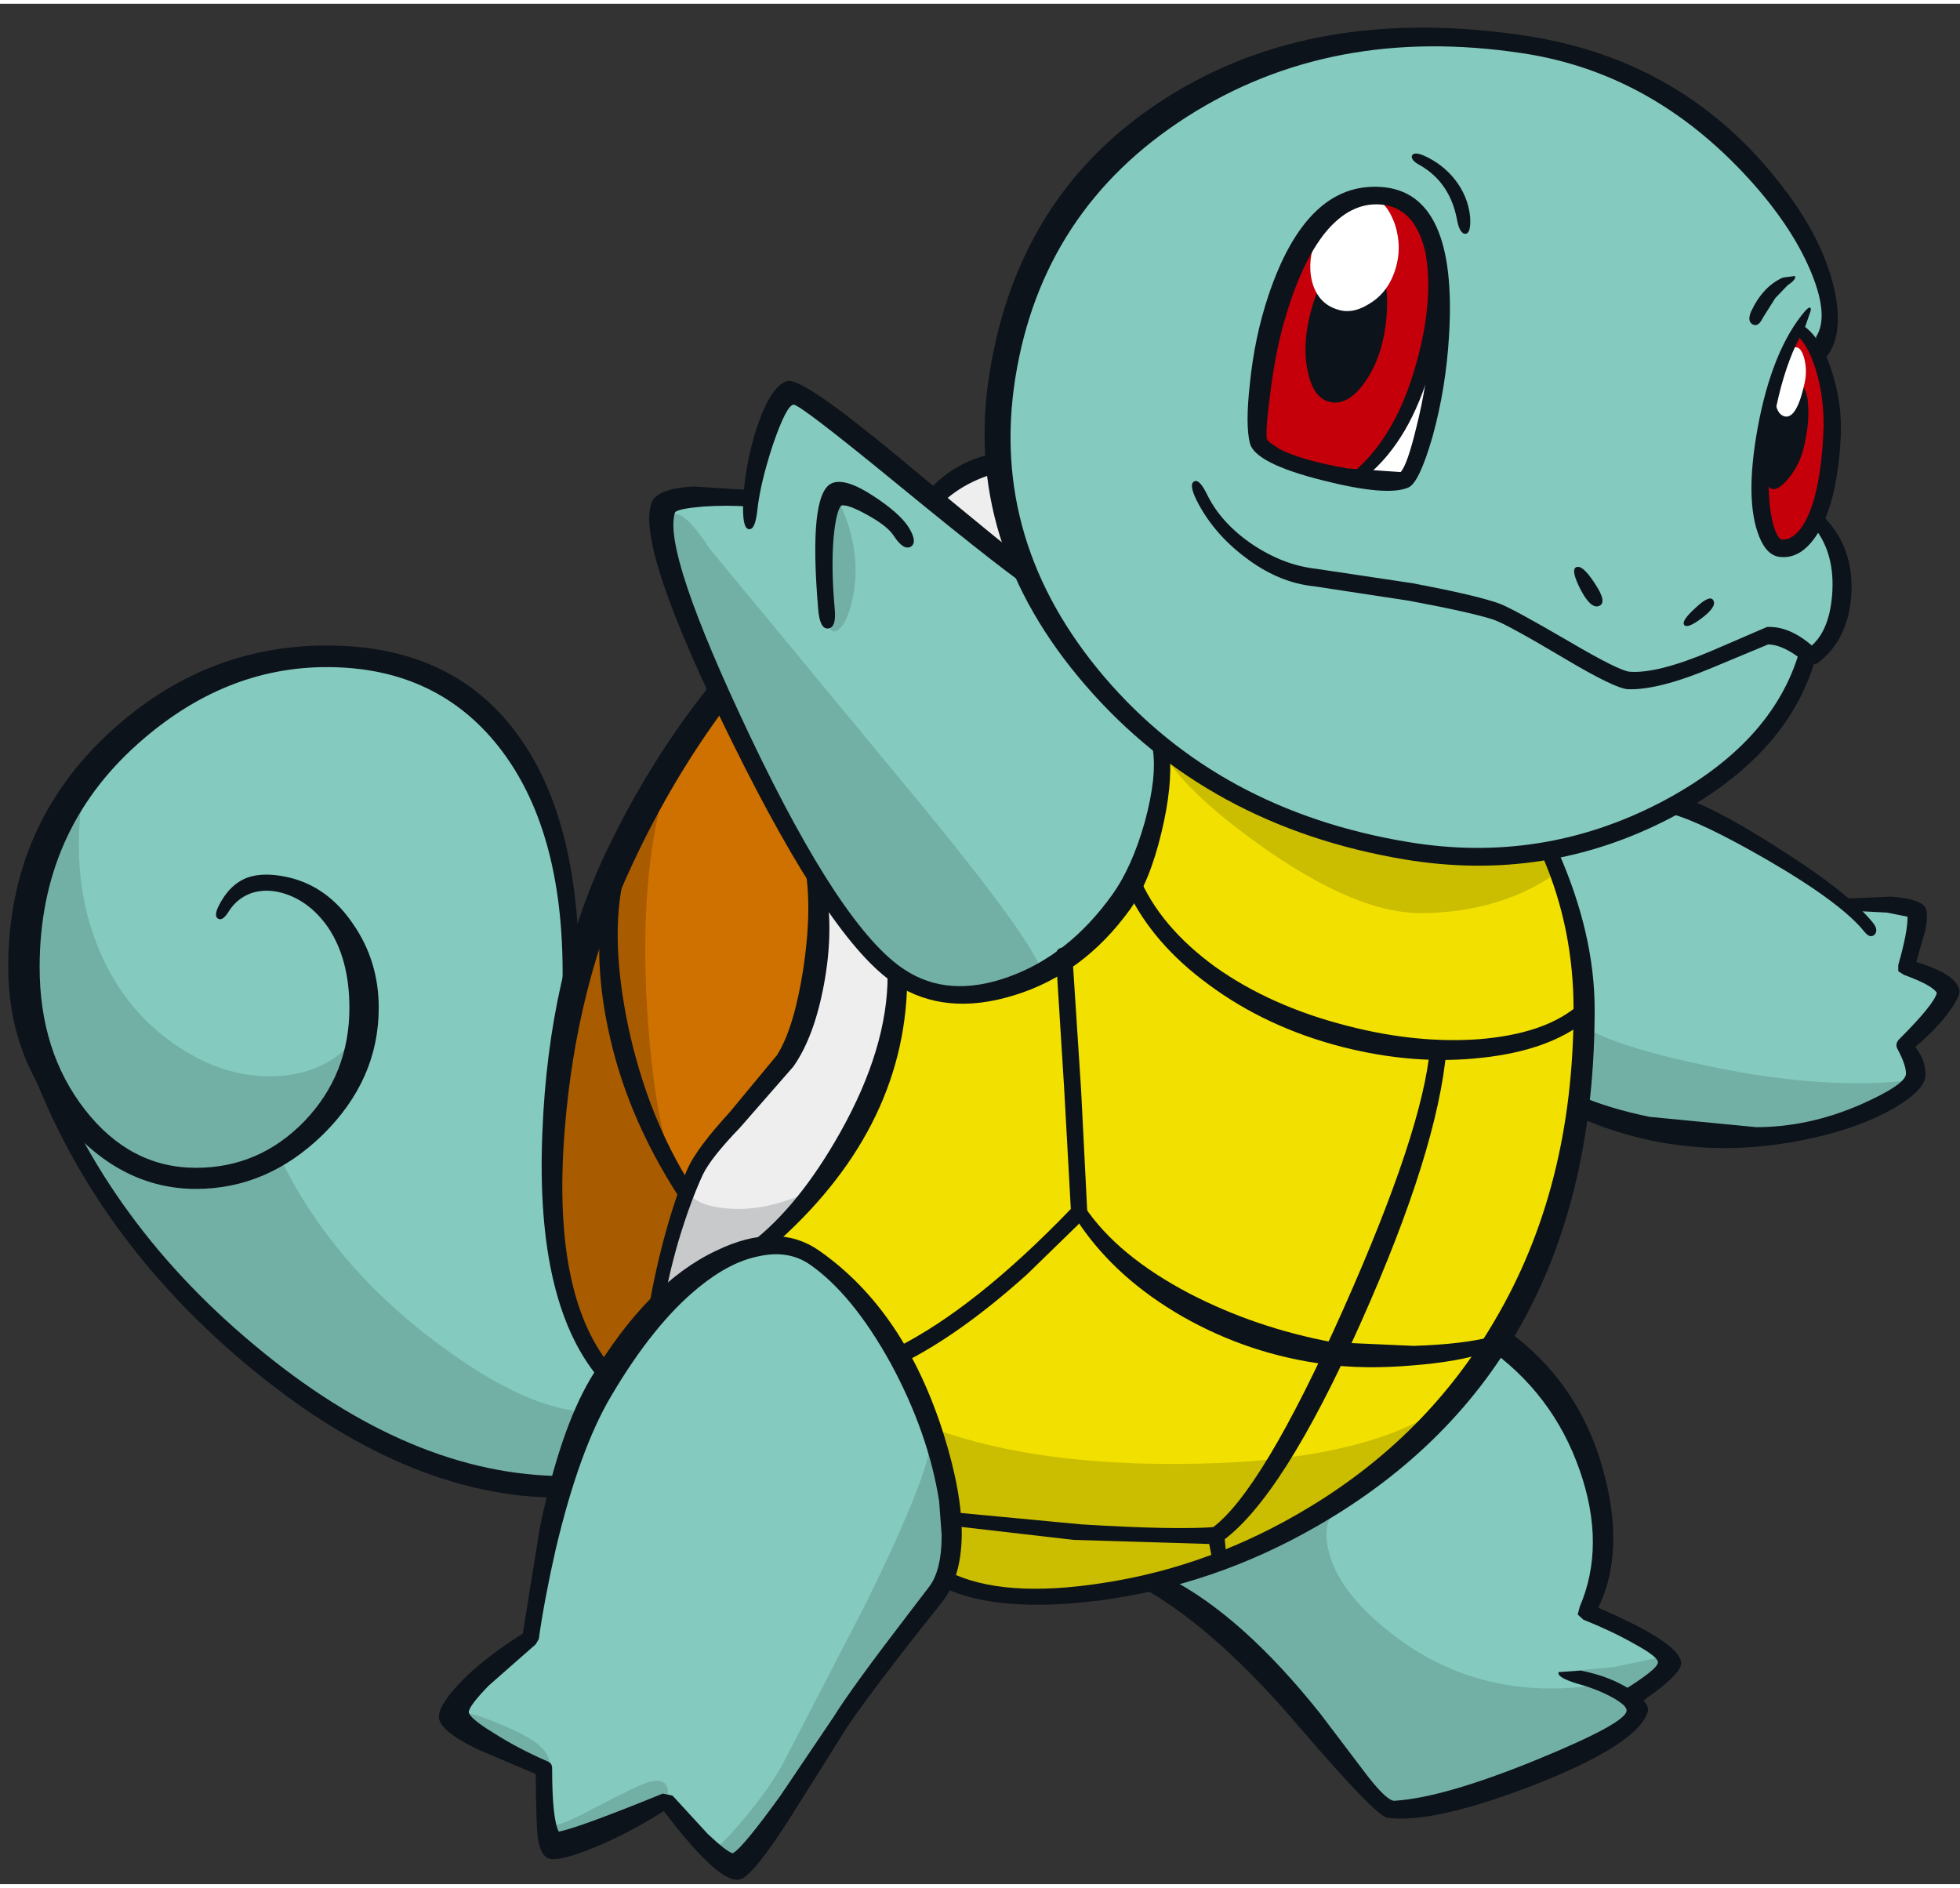 <svg xmlns="http://www.w3.org/2000/svg" width="190" height="183" viewBox="-0.8 -2.35 190.45 182.7"><rect x="-0.8" y="-2.35" width="190.45" height="182.7" fill="#333333" stroke="none"/><path fill="#84cabf" d="M86.45 91.9q-2.7-1.5-9.45-12.35-5.8-9.35-7.7-13.7-1.75-3.9-3.8-10.7-2.45-7.8-1.6-8.45 1.3-.95 7.8-1.15l1.5-5.05q1.75-5.1 2.95-5.1 1.2 0 12.85 9.45l11.4 9.45 2.4 4.85q3.55 5.9 9.15 10.85l-.6 6.9q-1.55 7.65-6.5 11.5-5.7 4.45-10.25 5.15-4 .6-8.15-1.65"/><path fill="#84cabf" d="M164.85 9.2q11.85 8.45 11.85 19.05 0 2-1.1 3.3l-1.65-2.25q-3.65 7.3-3.65 12.85 0 8.15 2.55 8.15 1.15 0 2.1-1.1l.75-1.15 1.4 1.75q1.35 2.3 1.35 4.9 0 2.65-1.75 4.6l-1.75 1.45q-1.6 7.4-10.7 13.7-10 6.9-22.25 6.9-18.6 0-32.4-13.35-13.4-12.9-13.4-29.1 0-17.15 13.4-28.15Q121.9.7 138.15.7q14.8 0 26.7 8.5"/><path fill="#84cabf" d="M163.6 76.45q2.4 1.05 4.75 2.3 3.8 2.05 10.45 6.55h3.2q3.25.15 3.35.85.25 1.05-.8 5.1l1.85.8q1.9.9 2.05 1.6.25 1.05-3.8 5.1 1.3 1.9.6 3.45-.65 1.4-6.35 3.4-6.45 2.2-12.35 2.2-5.4 0-10.3-1.5l-3.85-1.5q.75-6.3.5-12.5-.15-3.85-1.5-8.3l-1.35-3.7 6.4-2q1.7-.6 5.25-2.65l1.9.8M74.5 118.5q2.7 0 6.25 3.15 4.15 3.65 6.6 9.55 5.85 14.2 3.8 18.7-.75 1.75-3.95 6.05-4.2 5.65-5.7 8l-6.4 9.25q-3.65 5-4.3 5.25-.8.35-7-5.95-10.35 4.15-10.85 3.9-.45-.2-1.05-7.1-8.1-4.3-8.2-5.6-.05-.8 3.55-4.05l3.6-3.1q.35-4.1 1.35-9.2 2.05-10.25 5.55-15.4Q66.8 118.5 74.5 118.5M131.5 141.7q4.15-2.7 8.95-8.75l4-5.55 5.2 4.85q5.15 6.1 5.15 12.4 0 4.45-.7 7.25l-.75 1.9 4.1 2.05q4 2.2 3.75 3.1-.2 1-3.9 3.5-.3.2.45.8.75.65.35.9-5.15 3.1-13.9 6.2-8.3 3-10.35 2.75-1.3-.15-5.3-5.2-3.55-4.5-4.3-6.15-.45-.95-6.5-6.1l-6-4.95q13.05-4.75 19.75-9"/><path fill="#84cabf" d="M1.6 92.35q0-13.6 8.95-22.45 8.5-8.45 20.4-8.45 10.7 0 17.1 7.55 6.65 7.8 6.65 21.6l-.95 9.65q-.95 8.15-.95 13.85 0 6.25 2.8 12.25 1.35 2.95 2.75 4.7l-2.2 4.6-2.4 6.2q-3.5-.05-8.5-1.25-10-2.5-17.5-8.45-10.95-8.75-18.05-18.8-8.1-11.5-8.1-21"/><path fill="#f2e100" d="m111.95 70 5.1 3.3q6.3 3.75 12.35 6.05t13.95 1.85l6.7-.9 1.6 5.1q1.55 6.15 1.55 11.7 0 22.4-15.55 38.75-15.8 16.6-38.05 16.6-3.75 0-6.6-.85l-2.1-.9q.55-2.25.25-6.1-.65-7.7-5.05-15.75-4.35-8.05-9.05-10.05-1.45-.65-2.75-.6l-1.05.15 2.95-2.65q3.45-3.7 6.1-8.75Q85 101.9 86 96.6l.45-4.25 1.4.65q1.8.65 3.8.8 6.45.4 12.7-4.75 5.3-4.35 6.95-12.15l.65-6.9"/><path fill="#eeeeef" d="M82.25 88q1.25 1.75 4.45 4.3l-.75 4.65q-1.2 5.5-3.5 9.75-2.25 4.3-6.1 8.45l-3.4 3.3-1.55.55-3.2 1.35q-1.35.7-3.35 2.75l-1.75 1.95q.45-2.85 1.2-6.15 1.45-6.55 2.8-8.7.9-1.4 4.25-5.05 3.2-3.55 4.8-6.3 1.8-3.1 2.4-9.5l.3-5.8 3.4 4.45"/><path fill="#cf7100" d="M78.5 89.2q-.45 6.9-2.35 10-1.6 2.7-5.25 6.6-3.55 3.75-4.35 5.2-1.8 3.2-3.6 13.45l-4.6 6.6q-1.4-1.35-2.75-4.3-2.8-5.95-2.8-14.1 0-19.1 8.1-35.5 4.05-8.2 8.1-12.55l4.55 8.8 5 9.5-.05 6.3"/><path fill="#eeeeef" d="m90.2 45.95 5.5-3.8 3 11.5-8.5-7.7"/><path fill="#c6000b" d="M121.6 40.55q-.5-.9-.2-4.7.4-4.2 1.6-8.25 3.5-11.35 10.8-11.35 2.95 0 4.35 4.1 1.7 4.85-.75 12.3-1.3 3.9-3.3 7.15-1.95 3.15-3.3 3.7-1.2.45-5.1-.95-3.75-1.35-4.1-2M173.95 29.3q.75 0 1.85 2.15 1.5 2.9 1.5 7.1 0 4.75-1.65 8.5-1.55 3.5-3.2 3.5-2.4 0-2.4-6.75 0-5.4 1.95-10.5l1.95-4"/><path fill="#fff" d="M131.15 43.65q2.65-2.5 4.25-5.4 1.6-2.95 2.85-6.1l-.6 5.45q-.85 5.55-2 6.15l-2.95.3-1.55-.4"/><path fill="#0d131a" d="M131.75 21.35q1.25.25 1.9 2.6.65 2.5.05 5.8-.55 2.95-2.05 4.9-1.55 2.05-3.2 1.7-1.6-.35-2.15-2.85-.55-2.3.1-5.25.75-3.4 2.45-5.4 1.55-1.75 2.9-1.5M171.4 44.8q-.75-.25-.85-2.05-.1-1.55.3-3.45.4-1.9 1.25-3.45 1-1.75 1.85-1.35.9.4.95 2.35.1 1.6-.4 3.8-.4 1.75-1.5 3.1-1 1.2-1.6 1.05"/><path fill="#fff" d="M133.15 16.75q.95.55 1.6 2.35.7 2.2.05 4.3-.7 2.3-2.55 3.4-1.65 1.05-3.1.55-1.8-.55-2.4-2.5-.6-2 .35-4.55.8-2.1 3-3.2 2-1 3.05-.35M173.85 31.05q.45.15.7 1.2.25 1.1 0 2.25-.75 3.45-1.9 3.25-.7-.15-.9-1.2-.2-1.05.15-2.5.9-3.3 1.95-3"/><path fill="#cbbd00" d="m111.95 70 6.2 3.6q7.8 3.95 15.5 5.95 4.85 1.2 11.15.9l5.3-.55.75 1.85q-1.2 1.05-3.5 2.15-4.6 2.1-10.15 2.1-6.1 0-15-6.2-8-5.6-10.25-9.8M129.25 143.1q-13.6 9.35-29.15 9.35l-6.5-.85-2.7-.9.55-2.4q.4-2.85-.1-5.05l-.9-4.85-.35-2.25q10.1 3.65 25.3 3.35 16.7-.3 24.35-5.75-3.7 4.7-10.5 9.35"/><path fill="#72b0a6" d="M81.75 56.55q-.5 1.6-1.2 2-.65.4-.95-.9-.45-2.3-.35-5.9l.2-3.15q0-1.7.5-2.45.55-.95 1.4 1.35 1.75 4.7.4 9.05M86.1 92.05q-3.15-2.4-8.95-11.55Q72 72.3 69.8 67.15q-1.75-4-3.5-9.45-1.5-4.6-2.05-7.05-.65-2.7.25-3.3 1.05-.75 3.7 3.3l18.6 22.5q15.15 18.25 13.45 19.2-2.75 1.55-6.4 1.75-4.65.3-7.75-2.05M165.75 107.75q-5.55 0-10-1.45l-3.35-1.5.8-7.7q3.35 2 12.4 3.85 11.15 2.3 19.65 1.25-.95 1.4-3.85 2.8-5.85 2.75-15.65 2.75M129.9 142.95q-2.5 1.8-1.55 5.2.85 3.25 4.45 6.5 8.8 7.95 20.85 6.45l-1.5-.65q-1.7-.65-1.5-.7l5.4-.5 5.45-1.15q-1.05 2.1-4.1 4.25-.2.1.25.85.45.7.2.85-2.1 1.35-8.7 4.6-6.55 3.15-11.35 4.1l-4.55.2q-1.15-.35-8.5-11.35l-13.25-10.4 3.9-1.4 6.7-2.7q3.85-1.75 7.8-4.15M44.1 164.05q-.2-.95 4.5 1.1 4.5 1.95 3.9 3.8l-4.6-1.55-3.8-3.35M63.45 172.3l-6.5 3-2.75.6-1.7.2.45-1.6q.3.45 4.1-1.6 4.4-2.3 5.3-2.5 1.4-.35 1.7.6.25.85-.6 1.3M68.35 176.9q.5.25 3.1-2.85t3.9-5.55l8.1-15.65q6.65-13.6 6.15-16.1l1.4 5.05q1.2 5.65-.1 8.9-1.15 2.9-3.4 5.5-3.35 3.8-5.05 6.4-10.6 16.2-11.4 16.2l-1.65-.95-1.05-.95M56.55 134.45l-2.8 7.4q-3.35.15-8.5-1.15-10.3-2.6-19.25-9.8-9.35-7.5-15.75-16.75l-4.5-7.75q9.65 5.3 11.05 5.45 1.45.2 9.6-2.1 5 10.3 15.1 17.9 9.05 6.8 15.05 6.8"/><path fill="#72b0a6" d="M2.7 82.5q1.1-3.55 3.05-6.8l1.7-2.55Q5.85 81.95 8.6 89q2.4 6.15 7.5 9.7 4.7 3.3 9.8 3.15 5.2-.2 8.05-3.95l-.65 2.45q-.85 2.75-2.05 4.55-1.6 2.45-5.15 4.55-4.05 2.4-7.7 2.4-3.85 0-7.6-2.3-3.65-2.2-5.55-5.45Q-.8 93.85 2.7 82.5"/><path fill="#a95b00" d="M59.3 81q1.75-4.2 3.75-7.45l1.65-2.45q-3.55 9.45-2.6 24.5.9 14.05 4.05 17.4l-3.2 11.45-4.6 6.6q-1.5-1-2.95-3.9-2.9-5.8-2.45-15.45.8-17.35 6.35-30.7"/><path fill="#c8c9ca" d="m78.35 112.8-4.6 5.55-2.2.65q-2.45.85-3.85 1.75l-4.75 3.7q.95-4.95 1.45-6.85l1.05-3.05.7-1.55q.45 1.4 3.7 1.7 3.95.35 8.5-1.9"/><path fill="#0d131a" d="M172.5 15.55q3.8 4.95 4.9 9.7 1.1 4.7-.95 7-.2.25-.55-.85-.35-1.15-.2-1.45 1.2-1.95-.45-6.05-1.7-4.2-5.5-8.55-9.6-10.95-22.65-12.9-18.55-2.8-32.6 6.2t-16.65 25.4q-2.5 15.9 8.65 29 11.1 13 29.55 16.05 12.95 2.15 24.5-3.85 10.9-5.7 13.5-14.7l.9.05q.75.35.65.7-2.7 9.5-14.15 15.5-12.05 6.25-25.7 4-19.2-3.2-31.05-16.9-12-13.85-9.35-30.35Q98.15 15.9 112.5 6.8q14.4-9.15 34.9-6.05 15.65 2.35 25.1 14.8"/><path fill="#0d131a" d="M175.15 48.15q-.15-.15.35-.6.5-.4.75-.2 3.05 2.9 2.85 7.55-.25 4.6-3.4 6.9l-1.1-.1q-.6-.6-1.45-1.1-1.2-.7-2.15-.7l-5.4 2.25q-5.25 2.2-8.2 2.1-1.25-.05-6.2-3-5.55-3.3-6.85-3.75-2.1-.7-8.25-1.85l-9.2-1.4q-3.5-.35-6.75-2.85-3.1-2.35-4.7-5.55-.75-1.55-.2-1.8.5-.25 1.25 1.3 1.35 2.75 4.35 4.8 3.05 2.05 6.25 2.4l9.35 1.4q6.35 1.2 8.5 2 1.3.5 6.7 3.65 4.85 2.85 5.9 2.95 2.7.2 7.9-2l5.45-2.35q2.15-.1 4.35 1.8 1.8-1.6 2-5.3.2-4.05-2.1-6.55"/><path fill="#0d131a" d="M152.35 52.4q.6-.3 1.8 1.55 1.25 1.85.45 2.2-.8.35-1.8-1.55-1-1.95-.45-2.2M165.7 55.65q.3.6-1.15 1.7-1.4 1.05-1.7.65-.3-.4 1.15-1.7 1.4-1.3 1.7-.65M172.45 24.25l1.15-.15q.2.3-.7.9l-1.2 1.25-1.2 1.9q-.45.95-1 .65-.55-.3-.15-1.25 1.15-2.45 3.1-3.3M137.2 13.35q-.95-.5-.8-.95.2-.4 1.15 0 1.8.8 3 2.3 1.3 1.65 1.5 3.65.1 1.6-.45 1.65-.6 0-.85-1.5-.7-3.5-3.55-5.15"/><path fill="#0d131a" d="M138.4 39.7q-1.3 4.5-2.35 4.95-2.05.9-8.35-.7-6.55-1.65-7.05-3.6-.45-1.8 0-5.8.45-4.5 1.8-8.55 3.7-11.05 10.95-10.55 7.45.5 6.6 14.45-.3 5.1-1.6 9.8m-5.1-22.55q-2.9-.2-5.3 2.7-2.4 2.95-4.05 8.8-.85 3-1.35 7.05-.45 3.5-.3 4.25l.25.3.95.65q2.25 1.15 6.7 1.9l5.1.35q.65-.7 1.55-4.45 1.05-4.2 1.3-8.2l.1-3.05q0-5.9-1.65-8.4-1.2-1.75-3.3-1.9"/><path fill="#0d131a" d="M137.75 22.05q-.05-.35.7-.45.75-.1.8.25.75 4.9-1 11.05-2 7.1-6.2 10.6l-.8-.1q-.6-.2-.35-.4 4-3.5 5.9-10.35 1.7-6 .95-10.6M175.65 33.25q-.65-2.15-1.6-3.15-1.4 2.7-2.25 6.7-.75 3.75-.75 7.2 0 3.05.65 4.85.35.85.65.85.65.05 1.25-.45 1.1-.9 1.85-3.4.7-2.5.9-6l.05-1.25q0-2.9-.75-5.35m-1.05-5.75q.6-.65.55-.05l-.55 1.6q1.7 1.3 2.7 4.65.95 3.15.75 6.25-.35 6.15-2.25 9.2-1.55 2.45-3.6 2.25-1.3-.1-2.05-1.95-1.45-3.55-.15-10.65 1.4-7.55 4.6-11.3M90.1 46.8l-1.2-1.25q2.8-3.45 6.95-4.2.5-.1.55.85.05.95-.4 1.05-3.6 1-5.9 3.55M68.55 63.4l1.25 2.45q-5.25 7.05-9.1 15.3-5.55 11.7-6.65 26.2-1.25 16.25 4.9 23.15.25.25-.35.8t-.85.3q-6.55-7.3-5.85-24.25.6-15.55 6.2-27.3Q62.4 71 68.55 63.4M77.25 91.45q.9-5.95.15-10.05-.1-.3.95.55 1 .85 1.05 1.2.85 4.55-.15 9.85-.95 5.05-2.95 7.9l-5.2 5.95q-2.8 2.9-3.6 4.55-1.25 2.7-2.4 6.55-1.1 3.85-1.35 6.05l-.9 1.4-.85.75q.4-3.35 1.55-7.9 1.25-4.75 2.5-7.5.9-1.95 4.05-5.4l4.6-5.55q1.65-2.6 2.55-8.35"/><path fill="#0d131a" d="M58.05 83q.05-.35.85-.15.8.15.75.45-1.1 5.6.6 13.75 1.9 8.85 6.25 15.65.2.3-.5.75l-.85.1q-5.2-8.05-6.9-16.5-1.55-7.4-.2-14.05M85.45 92.05q0-.3.95.15l.95.6q-.3 14.45-13.15 25.65-.25.2-1.3 0-1-.2-.75-.4 4.65-3.55 8.7-10.75 4.6-8.2 4.6-15.25M149.15 80.65q-.15-.35.6-.65.75-.35.85 0 3.55 8.05 3.55 15.35 0 34.7-26.95 50.2-10.05 5.8-21.25 7.25-10 1.25-15.25-1.35-.3-.15.05-.85.35-.75.65-.6 5.2 2.6 14.9 1.1 10.65-1.6 20.25-7.45 11.35-6.9 17.85-18 7.7-13 7.7-30.3 0-7.8-2.95-14.7"/><path fill="#0d131a" d="M108.8 83.9q-.1-.25.4-1.05.55-.75.65-.45 2.05 4.9 7.4 8.8 5.4 3.85 12.85 5.75 6.75 1.75 12.85 1.3 6.1-.5 9.3-3.05.25-.2.75.45t.25.85q-3.6 2.85-10 3.55-6.6.75-13.65-1.05-7.35-1.9-12.95-6.05-5.4-3.95-7.85-9.05"/><path fill="#0d131a" d="M139.75 99.25q-.85 9.8-8.3 26.5-7.65 17.15-13.6 21.35l-.75-.45q-.45-.65-.2-.85 4.85-3.45 12.8-21.25 7.75-17.4 8.45-25.45 0-.35.8-.25.85.05.8.4M102.55 89.35l.6.2.25.55.85 13.1.6 11.85-.2.55-5.65 5.5q-6.45 5.8-12.05 8.6l-.6.05-.5-.4-.05-.35q0-.5.45-.75 7.7-3.85 17-13.5L102.6 103l-.8-12.8v-.05q0-.8.75-.8"/><path fill="#0d131a" d="m128.7 127.7 7.85.35q4.8-.15 7.65-.9.35-.05.1.7l-.55.8q-2.8.95-7.3 1.3-4.65.4-8.4-.1-7.45-.95-13.95-4.65-6.35-3.65-9.95-8.9-.2-.3.05-1.15.2-.85.4-.6 3.2 4.75 10.15 8.4 6.45 3.35 13.95 4.75M91.4 145.5q-.35-.05-.2-.7.1-.65.45-.6l12.7 1.2q9.1.55 12.95.25l.55.15.3.5.25 2.5q.1.35-.6.5l-.75-.15-.35-1.85-13.2-.4-12.1-1.4"/><path fill="#0d131a" d="M77.9 120.15q-2.1-1.45-5-.8-2.8.55-5.85 3.05-4.35 3.55-8.45 10.5-3.1 5.2-5.4 14.9-1.1 4.85-1.65 8.75l-.3.5-4.55 4q-1.95 2-1.95 2.6.1.6 2.4 2 2.25 1.45 5.2 2.75.5.15.5.7 0 4.95.65 6.15 2-.4 10.1-3.7l.95.2 3.4 3.7q1.85 1.75 2.45 1.9.95-.5 4.6-5.55l5.2-7.7q1.7-2.75 7.3-10.05l1.95-2.55q1.25-1.6 1.25-5.05l-.25-3.35q-1.05-6.6-4.7-13.35-3.7-6.7-7.85-9.6m-26.25 25.6q1.95-9.5 4.95-14.55 5.5-9.25 12.2-12.4 5.9-2.85 10 0 8.3 5.8 12.1 17.85 3.6 11.5-.2 16.35-6.2 7.75-9.1 11.95l-5.4 8.6q-3.85 6.1-5.15 6.35-1.95.45-7.35-6.65-3.45 2.2-6.9 3.6-3.35 1.35-4.3 1-.8-.3-1.05-2.05-.15-1.35-.2-6.15l-5.65-2.4q-3.6-1.75-3.75-3.05-.1-1.1 1.85-3.2 2.2-2.4 6.3-5l1.65-10.25M152.7 140.15q-2.6-7.5-9.15-12.05-.2-.15.65-1.05.8-.95 1.1-.75 7.3 5.1 9.7 13.9 2.15 7.85-.5 13.3 8.05 3.45 8.05 5.4 0 1.2-4.75 4.35l-1.55-1.3q4.05-2.45 4.05-3.15 0-.55-2.3-1.8-2.1-1.2-4.95-2.35l-.55-.5.2-.75q2.55-5.95 0-13.25M162.05 75.5q.75-.75.95-.65 3.45 1.25 9.4 5.1 6.45 4.1 8.8 7 .55.7.15 1.15-.45.4-1-.3-2.25-2.8-9.4-6.95-6.5-3.75-9.4-4.5-.3-.1.5-.85"/><path fill="#0d131a" d="M178.75 85.2q-.6-.55-.3-.6l4.5-.2q2.7.2 3.3 1 .35.5.05 2.2l-.9 3.15q3.95 1.2 4.2 2.8.05.55-.95 1.95-1.2 1.7-3.35 3.5 1 1.25 1 2.7 0 1.45-3.05 3.25-3.2 1.85-7.9 2.9-12.25 2.75-23.15-2.2-.35-.15-.1-1.1.2-1 .5-.85 2.8 1.25 6.9 2.1l10.35 1q5.1 0 10.15-2.2 4.4-1.95 4.4-3 0-.85-.8-2.35-.3-.5.1-.95 3.45-3.45 3.7-4.55-.45-.75-3.2-1.75l-.55-.35v-.6q.9-3.15.9-4.6v-.1l-2-.4-3-.15-.8-.6M26.65 84.05q-1.6-.45-3 0-1.4.5-2.2 1.75-.6 1-1.05.75-.45-.25.05-1.25 1.05-2.1 2.8-2.75 1.55-.55 3.85-.05 3.9.85 6.4 4.55 2.5 3.6 2.5 8.15 0 7-5.45 12.35-5.4 5.25-12.3 5.25-7.2 0-12.65-6.35Q0 100 0 91.25 0 77.5 9.9 68.4 19.05 60 30.95 60q12.2 0 18.5 8.6 6.35 8.6 6 24.8-.05 1.4-.9 2.4-.85.95-.8-.05.95-16.45-5.7-25.4-6.15-8.25-17.1-8.25-10 0-18.35 7.45-9.55 8.5-9.55 21.7 0 8.2 4.4 13.85t10.8 5.65q6.15 0 10.55-4.55 4.35-4.55 4.35-11 0-4.75-2.1-7.85-1.8-2.55-4.4-3.3"/><path fill="#0d131a" d="M1.15 97.95q-.1-.3.8-.15t.95.35Q8.8 115.4 23.95 128q15.2 12.7 30.15 12.7.35 0 .1 1.05-.25 1.05-.6 1.05-15.1 0-30.65-13.1Q7.1 116.35 1.15 97.95M110.45 151.7q-.25-.15.9-.7 1.1-.55 1.3-.45 7.25 3.7 14.85 13.25l4.55 6q1.95 2.5 2.65 2.45 4.8-.3 13.85-4 8.65-3.55 8.7-4.75.05-.5-1.4-1.3t-3.45-1.35q-1.95-.6-1.75-1.1l2.15-.15q2.85.55 4.9 1.9 1.9 1.3 1.6 2.15-1.05 3.15-11 7.05-9.8 3.8-14.3 3.2-1.1-.15-8.4-8.65-8.2-9.65-15.15-13.55M99.7 52.4q.35.2.6 1.6.3 1.35 0 1.15-2.9-1.8-13.75-10.7-9.7-7.95-10.25-7.85-.7.1-2 3.9-1.2 3.65-1.5 6.25-.2 2-.8 1.95-.6 0-.6-2 .05-3.9 1.35-7.9 1.4-4.15 3-4.5 1.5-.3 10.95 7.55 11.5 9.6 13 10.55"/><path fill="#0d131a" d="m112 69.95.85.5q.3 3.2-.8 7.75-1.15 4.8-3.05 7.45-4.55 6.3-11.3 8.35-6.65 2.05-11.5-1.1-6.25-4.05-15.8-23.4-9.45-19.05-7.9-23.35.5-1.4 4.1-1.6l5.45.35q.3.05.25.85 0 .8-.35.75-2.1-.15-4.4 0-2.4.2-2.75.55-1.3 3.7 7.3 21.8 8.9 18.7 15 22.65 4.25 2.8 10.1.7 5.85-2.1 10.05-7.95 1.95-2.7 3.2-7.15 1.2-4.45.75-7.1l.8-.05"/><path fill="#0d131a" d="M84.1 45.5q2.45 1.6 3.35 2.95.95 1.5.25 1.95-.7.4-1.65-1.05-.6-.95-2.6-2.05-1.9-1.05-2.5-.9-.5.5-.75 3.1-.25 2.95.1 6.85.2 1.95-.65 2-.8.05-.95-1.9-.95-11.15 1.3-12.2 1.3-.6 4.1 1.25"/></svg>